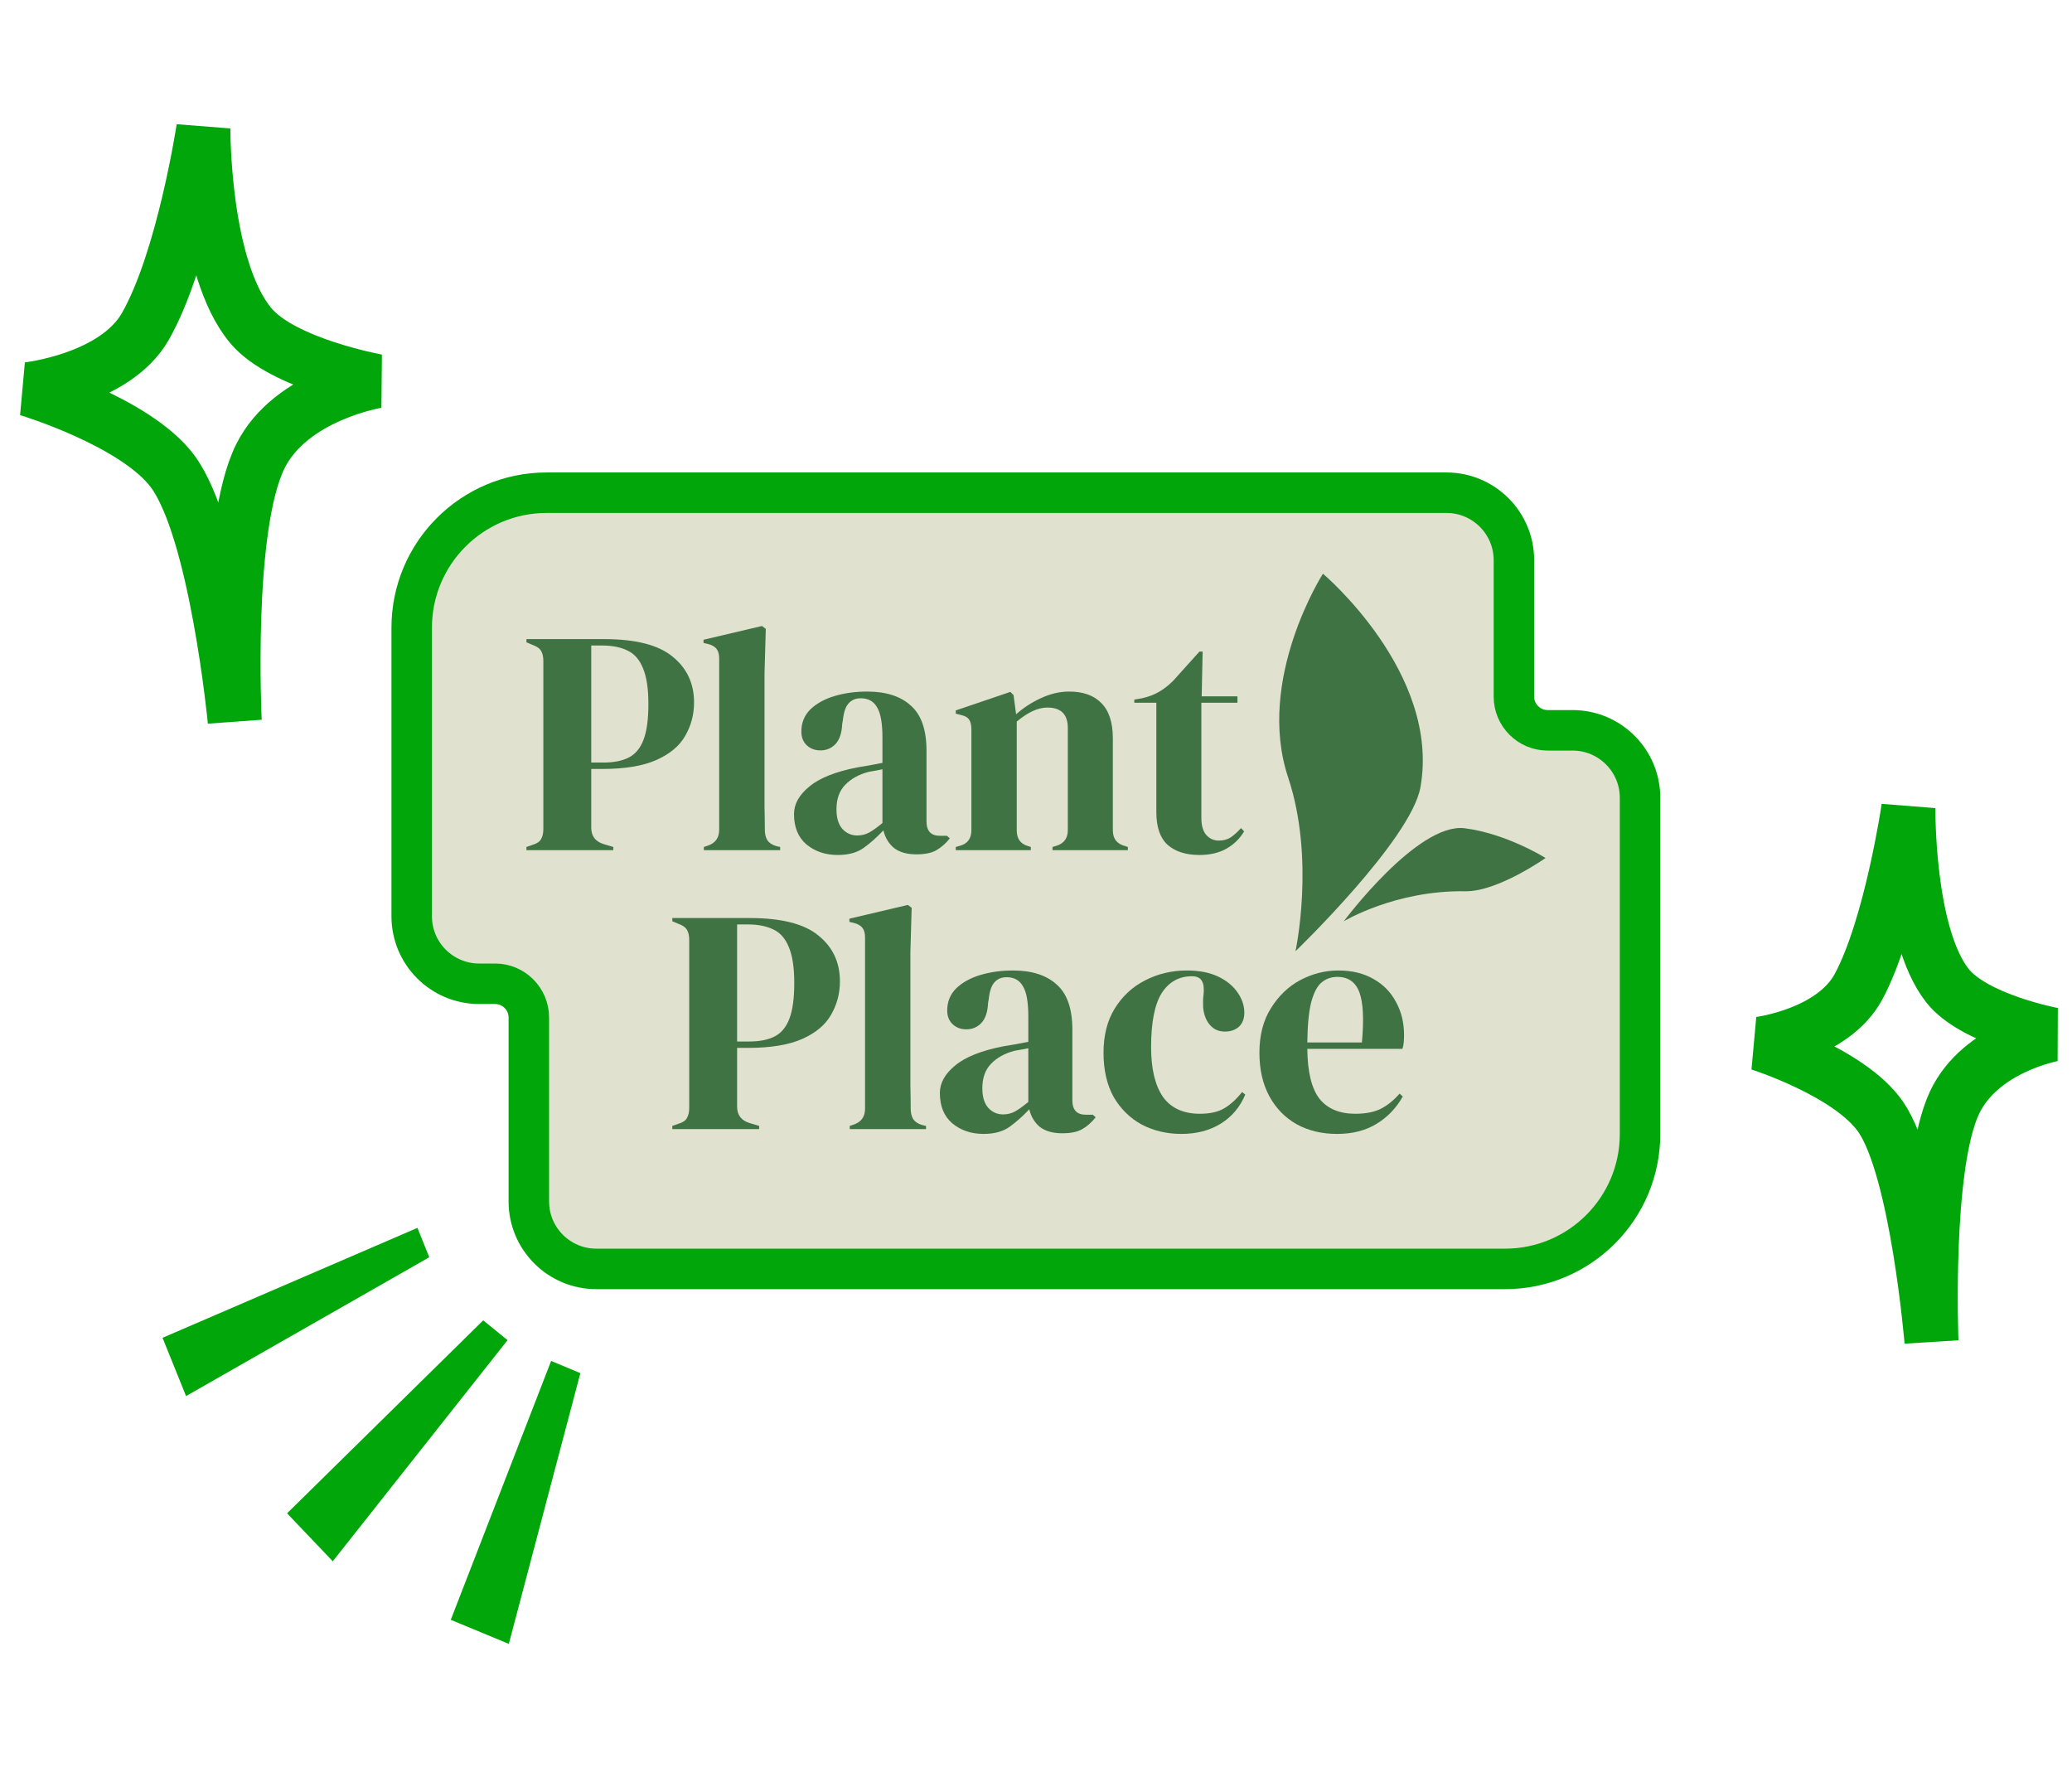 <svg width="307" height="264" viewBox="0 0 307 264" fill="none" xmlns="http://www.w3.org/2000/svg">
<path d="M42.535 224.21L71.596 195.622L75.202 198.557L49.305 231.32L42.535 224.21Z" fill="#00A60A"/>
<path d="M75.389 243.557L85.99 203.441L81.658 201.639L66.79 239.988L75.389 243.557Z" fill="#00A60A"/>
<path d="M27.566 206.841L63.602 186.274L61.85 181.922L24.082 198.208L27.566 206.841Z" fill="#00A60A"/>
<path d="M71 145.755H73.355C76.116 145.755 78.355 147.994 78.355 150.755V178C78.355 183.523 82.832 188 88.355 188H223C234.046 188 243 179.046 243 168V118.204C243 112.681 238.523 108.204 233 108.204H229.311C226.549 108.204 224.311 105.966 224.311 103.204V83C224.311 77.477 219.833 73 214.311 73H81C69.954 73 61 81.954 61 93V135.755C61 141.278 65.477 145.755 71 145.755Z" fill="#E1E1CF" stroke="#00A60A" stroke-width="6"/>
<path d="M275.378 146.175C280.179 137.234 282.761 119.681 282.761 119.681C282.761 119.681 282.539 138.336 288.514 145.994C292.486 151.085 304.162 153.276 304.162 153.276C304.162 153.276 293.408 155.206 289.578 163.4C285.139 172.898 286.179 198.743 286.179 198.743C286.179 198.743 284.058 173.322 278.658 165.477C274.116 158.879 260.717 154.641 260.717 154.641C260.717 154.641 271.561 153.283 275.378 146.175Z" stroke="#00A60A" stroke-width="8"/>
<path d="M21.53 48.374C27.185 38.48 30.133 19.004 30.133 19.004C30.133 19.004 30.004 39.721 37.178 48.269C41.948 53.951 55.875 56.47 55.875 56.47C55.875 56.47 43.076 58.536 38.573 67.608C33.354 78.124 34.782 106.835 34.782 106.835C34.782 106.835 32.07 78.586 25.579 69.835C20.119 62.474 4.126 57.669 4.126 57.669C4.126 57.669 17.034 56.241 21.53 48.374Z" stroke="#00A60A" stroke-width="8"/>
<path d="M78 125.963V125.489L78.946 125.157C79.577 124.968 79.987 124.683 80.176 124.304C80.397 123.925 80.507 123.42 80.507 122.788V97.96C80.507 97.328 80.397 96.823 80.176 96.444C79.955 96.064 79.53 95.764 78.899 95.543L78 95.164V94.69H89.495C94.194 94.69 97.585 95.559 99.666 97.296C101.779 99.002 102.835 101.261 102.835 104.072C102.835 105.873 102.394 107.531 101.511 109.047C100.659 110.532 99.24 111.716 97.253 112.601C95.267 113.485 92.586 113.928 89.212 113.928H87.603V122.646C87.603 123.878 88.218 124.683 89.448 125.062L90.867 125.489V125.963H78ZM87.603 112.98H89.401C90.946 112.98 92.207 112.727 93.185 112.222C94.163 111.716 94.888 110.832 95.361 109.568C95.834 108.305 96.071 106.552 96.071 104.309C96.071 102.035 95.803 100.266 95.267 99.002C94.762 97.739 94.005 96.87 92.996 96.396C91.987 95.891 90.725 95.638 89.212 95.638H87.603V112.98Z" fill="#407343"/>
<path d="M104.287 125.963V125.489L104.855 125.299C105.99 124.92 106.558 124.13 106.558 122.93V97.581C106.558 96.949 106.432 96.475 106.179 96.159C105.927 95.812 105.486 95.559 104.855 95.401L104.24 95.259V94.785L112.897 92.748L113.464 93.174L113.275 99.808V116.012C113.275 117.181 113.275 118.35 113.275 119.519C113.307 120.656 113.323 121.793 113.323 122.93C113.323 123.562 113.449 124.083 113.701 124.494C113.953 124.873 114.379 125.157 114.978 125.347L115.593 125.489V125.963H104.287Z" fill="#407343"/>
<path d="M124.126 126.673C122.296 126.673 120.751 126.152 119.49 125.11C118.26 124.067 117.645 122.567 117.645 120.608C117.645 119.124 118.402 117.765 119.915 116.534C121.429 115.27 123.81 114.322 127.059 113.691C127.563 113.596 128.131 113.501 128.762 113.406C129.392 113.28 130.055 113.154 130.748 113.027V109.284C130.748 107.136 130.48 105.636 129.944 104.783C129.44 103.898 128.635 103.456 127.532 103.456C126.775 103.456 126.176 103.709 125.734 104.214C125.293 104.688 125.009 105.525 124.883 106.725L124.788 107.247C124.725 108.605 124.394 109.6 123.795 110.232C123.195 110.863 122.454 111.179 121.571 111.179C120.751 111.179 120.073 110.927 119.537 110.421C119.001 109.916 118.733 109.237 118.733 108.384C118.733 107.089 119.174 105.999 120.057 105.114C120.972 104.23 122.17 103.567 123.653 103.124C125.135 102.682 126.743 102.461 128.478 102.461C131.285 102.461 133.445 103.156 134.959 104.546C136.504 105.904 137.277 108.131 137.277 111.227V121.698C137.277 123.12 137.939 123.83 139.263 123.83H140.304L140.73 124.209C140.131 124.968 139.468 125.552 138.743 125.963C138.049 126.373 137.056 126.579 135.763 126.579C134.375 126.579 133.271 126.263 132.451 125.631C131.663 124.968 131.143 124.099 130.89 123.025C129.944 124.036 128.967 124.904 127.957 125.631C126.98 126.326 125.703 126.673 124.126 126.673ZM127.011 123.783C127.642 123.783 128.225 123.641 128.762 123.357C129.329 123.041 129.992 122.567 130.748 121.935V113.975C130.433 114.038 130.118 114.101 129.802 114.164C129.487 114.228 129.124 114.291 128.714 114.354C127.264 114.733 126.097 115.381 125.214 116.297C124.362 117.181 123.936 118.381 123.936 119.898C123.936 121.193 124.236 122.172 124.835 122.835C125.434 123.467 126.16 123.783 127.011 123.783Z" fill="#407343"/>
<path d="M141.611 125.963V125.489L142.273 125.299C143.377 124.983 143.929 124.209 143.929 122.977V108.147C143.929 107.452 143.819 106.947 143.598 106.631C143.377 106.283 142.951 106.046 142.321 105.92L141.611 105.73V105.257L149.7 102.508L150.173 102.982L150.552 105.825C151.656 104.846 152.901 104.04 154.289 103.409C155.677 102.777 157.048 102.461 158.405 102.461C160.486 102.461 162.079 103.03 163.182 104.167C164.318 105.304 164.885 107.041 164.885 109.379V123.025C164.885 124.257 165.485 125.031 166.683 125.347L167.109 125.489V125.963H155.945V125.489L156.56 125.299C157.663 124.952 158.215 124.178 158.215 122.977V107.863C158.215 105.841 157.206 104.83 155.188 104.83C153.8 104.83 152.286 105.525 150.646 106.915V123.025C150.646 124.257 151.198 125.031 152.302 125.347L152.728 125.489V125.963H141.611Z" fill="#407343"/>
<path d="M177.717 126.673C175.698 126.673 174.121 126.168 172.986 125.157C171.882 124.146 171.33 122.535 171.33 120.324V104.119H168.066V103.646L169.202 103.456C170.179 103.235 171.015 102.919 171.709 102.508C172.434 102.098 173.144 101.545 173.838 100.85L177.717 96.538H178.19L178.048 103.172H183.346V104.119H178.001V121.177C178.001 122.283 178.237 123.12 178.71 123.688C179.215 124.257 179.845 124.541 180.602 124.541C181.265 124.541 181.848 124.383 182.353 124.067C182.857 123.72 183.362 123.262 183.866 122.693L184.34 123.167C183.709 124.241 182.842 125.094 181.738 125.726C180.634 126.357 179.294 126.673 177.717 126.673Z" fill="#407343"/>
<path d="M99.612 167.289V166.815L100.558 166.484C101.189 166.294 101.599 166.01 101.788 165.631C102.009 165.252 102.12 164.746 102.12 164.115V139.286C102.12 138.655 102.009 138.149 101.788 137.77C101.568 137.391 101.142 137.091 100.511 136.87L99.612 136.491V136.017H111.108C115.807 136.017 119.197 136.886 121.278 138.623C123.391 140.329 124.448 142.587 124.448 145.399C124.448 147.199 124.006 148.858 123.123 150.374C122.272 151.858 120.853 153.043 118.866 153.927C116.879 154.812 114.198 155.254 110.824 155.254H109.215V163.973C109.215 165.204 109.83 166.01 111.06 166.389L112.48 166.815V167.289H99.612ZM109.215 154.307H111.013C112.558 154.307 113.82 154.054 114.798 153.548C115.775 153.043 116.501 152.159 116.974 150.895C117.447 149.632 117.683 147.878 117.683 145.636C117.683 143.361 117.415 141.592 116.879 140.329C116.374 139.065 115.617 138.197 114.608 137.723C113.599 137.217 112.338 136.965 110.824 136.965H109.215V154.307Z" fill="#407343"/>
<path d="M125.9 167.289V166.815L126.467 166.626C127.603 166.247 128.17 165.457 128.17 164.257V138.907C128.17 138.276 128.044 137.802 127.792 137.486C127.539 137.138 127.098 136.886 126.467 136.728L125.852 136.586V136.112L134.509 134.074L135.077 134.501L134.888 141.134V157.339C134.888 158.508 134.888 159.677 134.888 160.845C134.919 161.982 134.935 163.12 134.935 164.257C134.935 164.889 135.061 165.41 135.313 165.82C135.566 166.199 135.991 166.484 136.591 166.673L137.206 166.815V167.289H125.9Z" fill="#407343"/>
<path d="M145.738 168C143.909 168 142.364 167.479 141.102 166.436C139.872 165.394 139.257 163.894 139.257 161.935C139.257 160.45 140.014 159.092 141.528 157.86C143.042 156.597 145.423 155.649 148.671 155.017C149.176 154.923 149.743 154.828 150.374 154.733C151.005 154.607 151.667 154.48 152.361 154.354V150.611C152.361 148.463 152.093 146.962 151.557 146.109C151.052 145.225 150.248 144.783 149.144 144.783C148.387 144.783 147.788 145.035 147.346 145.541C146.905 146.015 146.621 146.852 146.495 148.052L146.4 148.573C146.337 149.932 146.006 150.927 145.407 151.558C144.808 152.19 144.067 152.506 143.184 152.506C142.364 152.506 141.686 152.253 141.149 151.748C140.613 151.243 140.345 150.563 140.345 149.71C140.345 148.415 140.787 147.326 141.67 146.441C142.584 145.557 143.783 144.893 145.265 144.451C146.747 144.009 148.356 143.788 150.09 143.788C152.897 143.788 155.057 144.483 156.571 145.873C158.116 147.231 158.889 149.458 158.889 152.553V163.025C158.889 164.446 159.551 165.157 160.876 165.157H161.917L162.342 165.536C161.743 166.294 161.081 166.879 160.355 167.289C159.662 167.7 158.668 167.905 157.375 167.905C155.988 167.905 154.884 167.589 154.064 166.958C153.275 166.294 152.755 165.426 152.503 164.352C151.557 165.362 150.579 166.231 149.57 166.958C148.592 167.653 147.315 168 145.738 168ZM148.624 165.11C149.254 165.11 149.838 164.968 150.374 164.683C150.942 164.367 151.604 163.894 152.361 163.262V155.302C152.045 155.365 151.73 155.428 151.415 155.491C151.099 155.554 150.737 155.617 150.327 155.681C148.876 156.06 147.709 156.707 146.826 157.623C145.975 158.508 145.549 159.708 145.549 161.224C145.549 162.519 145.848 163.499 146.448 164.162C147.047 164.794 147.772 165.11 148.624 165.11Z" fill="#407343"/>
<path d="M175.048 168C172.903 168 170.948 167.542 169.182 166.626C167.447 165.678 166.06 164.32 165.019 162.551C164.01 160.751 163.505 158.555 163.505 155.965C163.505 153.406 164.057 151.227 165.161 149.426C166.296 147.594 167.794 146.204 169.655 145.257C171.547 144.277 173.613 143.788 175.852 143.788C177.681 143.788 179.226 144.088 180.488 144.688C181.749 145.288 182.711 146.078 183.373 147.057C184.036 148.005 184.367 149 184.367 150.042C184.367 150.927 184.099 151.622 183.563 152.127C183.026 152.601 182.333 152.838 181.481 152.838C180.567 152.838 179.825 152.506 179.258 151.843C178.69 151.179 178.359 150.311 178.264 149.237C178.233 148.542 178.249 147.957 178.312 147.484C178.375 146.978 178.375 146.473 178.312 145.967C178.186 145.43 177.981 145.083 177.697 144.925C177.444 144.735 177.082 144.641 176.609 144.641C174.685 144.641 173.187 145.478 172.115 147.152C171.074 148.826 170.554 151.495 170.554 155.159C170.554 158.35 171.137 160.798 172.304 162.504C173.502 164.178 175.331 165.015 177.791 165.015C179.274 165.015 180.472 164.746 181.387 164.209C182.301 163.672 183.184 162.867 184.036 161.793L184.509 162.172C183.72 164.036 182.506 165.473 180.866 166.484C179.226 167.495 177.287 168 175.048 168Z" fill="#407343"/>
<path d="M198.288 143.788C200.338 143.788 202.088 144.214 203.539 145.067C204.99 145.888 206.093 147.025 206.85 148.479C207.639 149.9 208.033 151.527 208.033 153.359C208.033 153.706 208.017 154.07 207.986 154.449C207.954 154.796 207.891 155.112 207.796 155.396H193.699C193.731 158.808 194.33 161.272 195.497 162.788C196.695 164.273 198.461 165.015 200.795 165.015C202.372 165.015 203.649 164.762 204.627 164.257C205.605 163.751 206.519 163.009 207.371 162.03L207.844 162.456C206.866 164.194 205.557 165.552 203.917 166.531C202.309 167.51 200.369 168 198.099 168C195.86 168 193.873 167.526 192.138 166.579C190.404 165.599 189.048 164.209 188.07 162.409C187.092 160.608 186.603 158.46 186.603 155.965C186.603 153.375 187.171 151.179 188.307 149.379C189.442 147.547 190.893 146.157 192.659 145.209C194.456 144.262 196.333 143.788 198.288 143.788ZM198.146 144.735C197.232 144.735 196.443 145.02 195.781 145.588C195.15 146.125 194.645 147.104 194.267 148.526C193.92 149.916 193.731 151.89 193.699 154.449H201.789C202.104 151.006 201.978 148.526 201.41 147.01C200.843 145.493 199.754 144.735 198.146 144.735Z" fill="#407343"/>
<path d="M217.02 122.715C210.033 121.825 199.1 136.501 199.1 136.501C199.1 136.501 206.721 131.877 217.117 132.049C221.905 132.128 229 127.12 229 127.12C229 127.12 223.252 123.508 217.02 122.715Z" fill="#407343"/>
<path d="M190.865 115.208C186.013 100.626 196.016 85 196.016 85C196.016 85 213.477 99.722 210.461 116.639C209.072 124.43 191.946 140.938 191.946 140.938C191.946 140.938 194.903 127.342 190.865 115.208Z" fill="#407343"/>
</svg>
